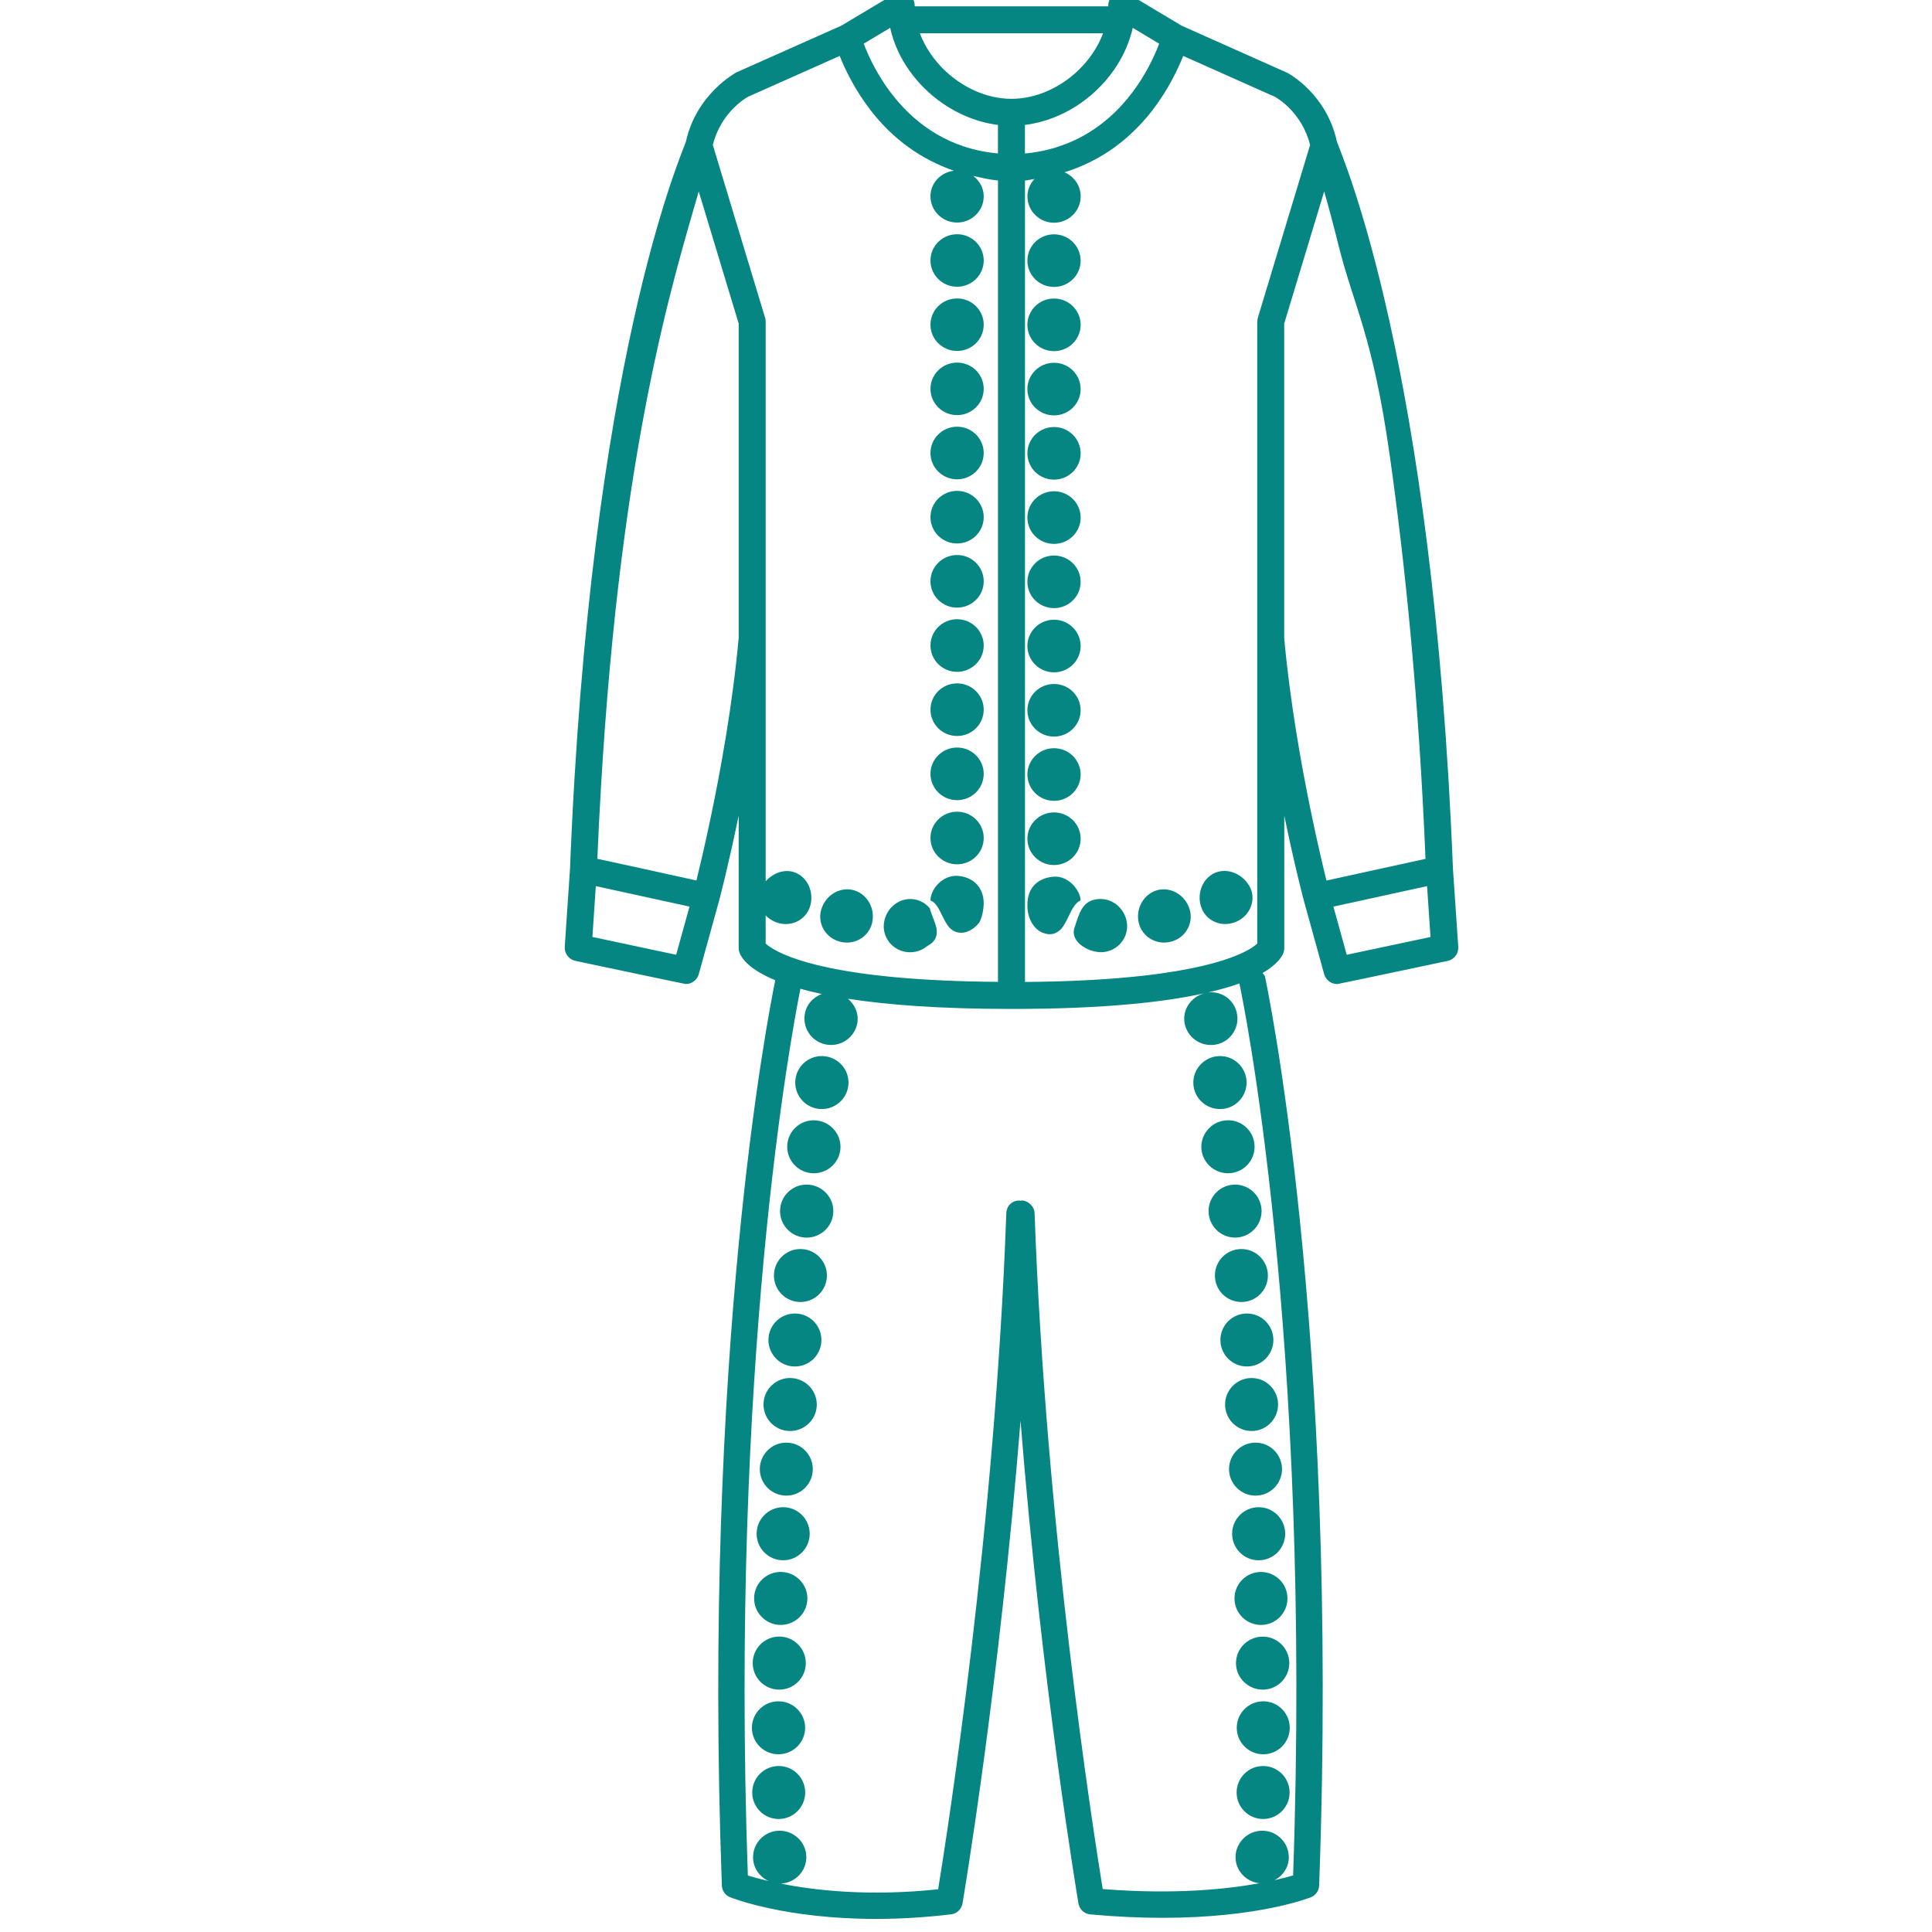 <?xml version="1.0" encoding="utf-8"?>
<!-- Generator: Adobe Illustrator 15.0.0, SVG Export Plug-In . SVG Version: 6.00 Build 0)  -->
<!DOCTYPE svg PUBLIC "-//W3C//DTD SVG 1.1//EN" "http://www.w3.org/Graphics/SVG/1.1/DTD/svg11.dtd">
<svg version="1.1" id="Слой_1" xmlns="http://www.w3.org/2000/svg" xmlns:xlink="http://www.w3.org/1999/xlink" x="0px" y="0px"
	 width="42.52px" height="42.52px" viewBox="0 0 42.52 42.52" enable-background="new 0 0 42.52 42.52" xml:space="preserve">
<g>
	<path fill="#068683" d="M31.977,19.122C31.535,7.991,29.551,3.48,29.424,3.119c-0.229-1.054-1.058-1.498-1.093-1.517
		c-0.005-0.003-2.326-1.037-2.326-1.037L24.84-0.132c-0.092-0.055-0.207-0.056-0.299-0.004c-0.094,0.053-0.15,0.151-0.15,0.259
		c0,0.005-0.001,0.01-0.001,0.016h-4.259c0-0.006,0-0.011,0-0.016c0-0.107-0.058-0.206-0.15-0.259
		c-0.093-0.052-0.207-0.051-0.299,0.004l-1.166,0.697l-2.311,1.029c-0.005,0.003-0.88,0.471-1.109,1.523
		c-0.126,0.361-2.111,4.871-2.551,16.005l-0.116,1.715c-0.01,0.146,0.09,0.279,0.234,0.31c0,0,2.41,0.51,2.43,0.51
		c0.131,0,0.25-0.087,0.286-0.218l0.451-1.63c0-0.001,0.201-0.76,0.427-1.861v2.917c0,0.037,0.007,0.073,0.02,0.107
		c0.047,0.123,0.216,0.365,0.785,0.602c-0.165,0.802-1.604,8.209-1.175,19.923c0.004,0.114,0.075,0.216,0.182,0.258
		c0.06,0.024,1.219,0.477,3.207,0.477c0.5,0,1.054-0.029,1.656-0.101c0.127-0.015,0.229-0.112,0.251-0.238
		c0.01-0.06,0.814-4.808,1.277-10.626c0.462,5.818,1.266,10.566,1.275,10.626c0.022,0.129,0.129,0.228,0.259,0.239
		c0.581,0.054,1.11,0.076,1.589,0.076c2.112,0,3.211-0.431,3.268-0.453c0.105-0.043,0.177-0.144,0.181-0.258
		c0.452-12.354-1.177-19.932-1.192-20.007c-0.008-0.032-0.037-0.049-0.054-0.075c0.311-0.181,0.423-0.347,0.459-0.442
		c0.013-0.034,0.02-0.07,0.02-0.107v-2.916c0.226,1.101,0.427,1.857,0.427,1.858l0.451,1.632c0.037,0.131,0.156,0.218,0.287,0.218
		c0.02,0,2.43-0.51,2.43-0.51c0.145-0.03,0.244-0.163,0.234-0.31L31.977,19.122z M26.041,1.231l1.348,0.601l0.674,0.301
		c0.063,0.034,0.594,0.352,0.77,1.058l-1.15,3.802c-0.006,0.021-0.008,0.044-0.01,0.066c0,0.006-0.003,0.013-0.003,0.019v13.688
		c-0.023,0.022-0.063,0.054-0.121,0.093c-0.368,0.237-1.543,0.725-4.991,0.752V3.973c0.071-0.006,0.138-0.024,0.208-0.034
		c-0.093,0.103-0.154,0.235-0.154,0.384c0,0.319,0.263,0.579,0.586,0.579s0.586-0.26,0.586-0.579c0-0.238-0.146-0.442-0.354-0.531
		c0.546-0.174,1.045-0.455,1.474-0.861c0.161-0.152,0.316-0.316,0.458-0.502C25.711,1.973,25.924,1.522,26.041,1.231z M24.778,1.074
		c0.064-0.149,0.117-0.303,0.152-0.461l0.581,0.348c-0.027,0.073-0.063,0.162-0.11,0.263c-0.276,0.608-0.908,1.625-2.137,2.012
		c-0.012,0.004-0.021,0.009-0.032,0.013c-0.019,0.005-0.037,0.008-0.056,0.014c-0.192,0.055-0.397,0.096-0.619,0.115V2.749
		c0.213-0.026,0.421-0.079,0.621-0.156C23.885,2.322,24.479,1.755,24.778,1.074z M24.277,0.732c-0.111,0.299-0.3,0.577-0.536,0.807
		c-0.396,0.384-0.932,0.636-1.48,0.636c-0.563,0-1.108-0.266-1.507-0.663c-0.185-0.187-0.339-0.4-0.447-0.632
		c-0.023-0.048-0.043-0.099-0.063-0.147H24.277z M19.3,0.787l0.291-0.174c0.146,0.664,0.578,1.263,1.151,1.66
		c0.363,0.251,0.781,0.421,1.221,0.476v0.628c-1.066-0.097-1.784-0.637-2.252-1.204c-0.384-0.463-0.601-0.943-0.702-1.212
		L19.3,0.787z M14.881,21.013l-1.843-0.392l0.075-1.119l2.062,0.451L14.881,21.013z M16.257,14.043
		c-0.134,1.468-0.4,2.928-0.624,3.99c-0.061,0.292-0.12,0.554-0.171,0.777c-0.054,0.233-0.1,0.427-0.135,0.568l-1.209-0.266
		l-0.971-0.211c0.022-0.54,0.049-1.062,0.079-1.566c0.442-7.567,1.611-11.231,2.152-13.122l0.879,2.908V14.043z M16.893,20.803
		c-0.018-0.015-0.032-0.026-0.042-0.037v-0.62c0.056,0.06,0.126,0.108,0.209,0.144c0.33,0.136,0.675-0.035,0.769-0.344
		c0.094-0.31-0.057-0.631-0.317-0.738c-0.222-0.092-0.485-0.01-0.661,0.188V7.077c0-0.028-0.004-0.058-0.013-0.085l-1.15-3.802
		c0.044-0.177,0.11-0.328,0.186-0.458c0.226-0.388,0.536-0.572,0.584-0.6l2.022-0.901c0.116,0.291,0.33,0.741,0.681,1.196
		c0.497,0.645,1.122,1.084,1.832,1.33c-0.288,0.036-0.515,0.27-0.515,0.563c0,0.319,0.263,0.578,0.586,0.578
		c0.324,0,0.586-0.259,0.586-0.578c0-0.186-0.094-0.343-0.231-0.448c0.179,0.039,0.356,0.084,0.545,0.1v17.637
		c-3.496-0.026-4.656-0.528-5.007-0.762C16.931,20.83,16.91,20.815,16.893,20.803z M28.459,41.275
		c-0.095,0.028-0.237,0.065-0.406,0.104c0.178-0.096,0.307-0.273,0.311-0.491c0.008-0.324-0.251-0.592-0.574-0.597
		c-0.322-0.005-0.59,0.25-0.598,0.569c-0.006,0.305,0.227,0.554,0.526,0.587c-0.728,0.133-1.876,0.252-3.449,0.128
		C24.06,40.29,23.014,33.6,22.77,26.701c-0.006-0.159-0.156-0.288-0.299-0.279c-0.005,0-0.008,0.005-0.012,0.006
		c-0.005-0.001-0.008-0.006-0.012-0.006c-0.174-0.009-0.295,0.12-0.3,0.279c-0.245,6.906-1.293,13.608-1.5,14.879
		c-1.533,0.161-2.715,0.024-3.463-0.125c0.319-0.016,0.568-0.277,0.562-0.595c-0.008-0.319-0.274-0.574-0.598-0.569
		c-0.322,0.005-0.582,0.272-0.574,0.597c0.005,0.229,0.146,0.419,0.34,0.51c-0.192-0.045-0.351-0.089-0.455-0.121
		c-0.394-11.266,0.946-18.461,1.157-19.516c0.143,0.04,0.297,0.079,0.471,0.115c-0.191,0.071-0.344,0.234-0.376,0.451
		c-0.049,0.322,0.174,0.62,0.494,0.665c0.32,0.046,0.617-0.173,0.665-0.488c0.031-0.206-0.058-0.396-0.208-0.523
		c0.858,0.133,2.02,0.224,3.599,0.224c2.02,0,3.353-0.147,4.242-0.344c-0.285,0.079-0.479,0.349-0.434,0.644
		c0.049,0.315,0.346,0.534,0.665,0.488c0.32-0.045,0.543-0.343,0.493-0.665c-0.047-0.312-0.332-0.522-0.639-0.486
		c0.271-0.063,0.5-0.13,0.689-0.198C27.346,21.963,28.877,29.329,28.459,41.275z M29.193,19.379
		c-0.075-0.305-0.204-0.848-0.345-1.532c-0.215-1.044-0.459-2.42-0.585-3.804V7.122l0.88-2.909c0.09,0.314,0.198,0.711,0.316,1.188
		c0.334,1.338,0.753,1.985,1.123,4.595c0.344,2.424,0.645,5.394,0.791,8.906L29.92,19.22L29.193,19.379z M29.639,21.013l-0.293-1.06
		l2.061-0.451l0.076,1.119L29.639,21.013z"/>
	<ellipse fill="#068683" cx="21.064" cy="5.733" rx="0.586" ry="0.578"/>
	<ellipse fill="#068683" cx="21.064" cy="7.146" rx="0.586" ry="0.578"/>
	<ellipse fill="#068683" cx="21.064" cy="8.558" rx="0.586" ry="0.578"/>
	<ellipse fill="#068683" cx="21.064" cy="9.97" rx="0.586" ry="0.579"/>
	<ellipse fill="#068683" cx="21.064" cy="11.382" rx="0.586" ry="0.579"/>
	<ellipse fill="#068683" cx="21.064" cy="12.794" rx="0.586" ry="0.579"/>
	<ellipse fill="#068683" cx="21.064" cy="14.207" rx="0.586" ry="0.579"/>
	<ellipse fill="#068683" cx="21.064" cy="15.619" rx="0.586" ry="0.579"/>
	<ellipse fill="#068683" cx="21.064" cy="17.031" rx="0.586" ry="0.579"/>
	<ellipse fill="#068683" cx="21.064" cy="18.443" rx="0.586" ry="0.579"/>
	<path fill="#068683" d="M21.064,19.276c-0.323-0.015-0.586,0.294-0.586,0.544c-0.002-0.004,0.075,0.019,0.144,0.122
		c0.074,0.1,0.128,0.265,0.227,0.414c0.087,0.133,0.243,0.216,0.435,0.149c0.093-0.033,0.192-0.103,0.272-0.207
		c0.056-0.109,0.089-0.258,0.094-0.412C21.651,19.504,21.387,19.291,21.064,19.276z"/>
	<path fill="#068683" d="M20.087,19.788c-0.302-0.029-0.583,0.195-0.631,0.515c-0.048,0.32,0.183,0.62,0.517,0.652
		c0.166,0.016,0.32-0.038,0.438-0.137c0.186-0.096,0.232-0.248,0.196-0.402c-0.04-0.164-0.12-0.315-0.142-0.424
		C20.373,19.88,20.239,19.803,20.087,19.788z"/>
	<path fill="#068683" d="M18.759,19.584c-0.292-0.062-0.594,0.125-0.685,0.435c-0.092,0.311,0.104,0.641,0.438,0.712
		c0.333,0.072,0.642-0.146,0.691-0.466C19.252,19.945,19.05,19.648,18.759,19.584z"/>
	<ellipse fill="#068683" cx="23.197" cy="5.736" rx="0.586" ry="0.579"/>
	<ellipse fill="#068683" cx="23.197" cy="7.149" rx="0.586" ry="0.579"/>
	<ellipse fill="#068683" cx="23.197" cy="8.563" rx="0.586" ry="0.579"/>
	<ellipse fill="#068683" cx="23.197" cy="9.977" rx="0.586" ry="0.579"/>
	<ellipse fill="#068683" cx="23.197" cy="11.391" rx="0.586" ry="0.579"/>
	<ellipse fill="#068683" cx="23.197" cy="12.805" rx="0.586" ry="0.579"/>
	<ellipse fill="#068683" cx="23.197" cy="14.218" rx="0.586" ry="0.579"/>
	<ellipse fill="#068683" cx="23.197" cy="15.632" rx="0.586" ry="0.579"/>
	<ellipse fill="#068683" cx="23.197" cy="17.046" rx="0.586" ry="0.579"/>
	<ellipse fill="#068683" cx="23.197" cy="18.459" rx="0.586" ry="0.579"/>
	<path fill="#068683" d="M23.782,19.819c0-0.213-0.263-0.549-0.586-0.525c-0.321,0.022-0.588,0.21-0.585,0.629
		c-0.004,0.321,0.174,0.559,0.365,0.614c0.183,0.067,0.338-0.018,0.424-0.152c0.102-0.155,0.159-0.33,0.236-0.436
		C23.709,19.84,23.783,19.815,23.782,19.819z"/>
	<path fill="#068683" d="M24.168,19.787c-0.35,0.033-0.408,0.297-0.52,0.628c-0.111,0.329,0.348,0.569,0.633,0.539
		c0.335-0.032,0.566-0.333,0.52-0.651C24.752,19.982,24.471,19.759,24.168,19.787z"/>
	<path fill="#068683" d="M25.053,20.265c0.049,0.318,0.359,0.538,0.693,0.466c0.334-0.071,0.529-0.402,0.438-0.712
		c-0.091-0.31-0.393-0.496-0.686-0.435C25.207,19.648,25.004,19.944,25.053,20.265z"/>
	<path fill="#068683" d="M27.199,20.289c0.332-0.137,0.461-0.517,0.295-0.793c-0.166-0.278-0.486-0.396-0.747-0.289
		c-0.261,0.108-0.411,0.429-0.317,0.738C26.523,20.254,26.869,20.426,27.199,20.289z"/>
	<path fill="#068683" d="M18.167,23.248c-0.319-0.046-0.617,0.179-0.66,0.5c-0.043,0.322,0.186,0.616,0.506,0.656
		c0.321,0.04,0.614-0.185,0.656-0.502C18.711,23.586,18.488,23.293,18.167,23.248z"/>
	<path fill="#068683" d="M17.981,24.66c-0.32-0.04-0.614,0.188-0.652,0.51c-0.038,0.322,0.195,0.612,0.516,0.648
		c0.322,0.035,0.611-0.193,0.649-0.512C18.531,24.99,18.302,24.7,17.981,24.66z"/>
	<path fill="#068683" d="M17.816,26.074c-0.321-0.035-0.612,0.197-0.645,0.519c-0.034,0.323,0.203,0.61,0.524,0.642
		c0.322,0.031,0.609-0.201,0.642-0.52S18.138,26.11,17.816,26.074z"/>
	<circle fill="#068683" cx="17.616" cy="28.072" r="0.583"/>
	<circle fill="#068683" cx="17.495" cy="29.491" r="0.583"/>
	<path fill="#068683" d="M17.43,30.329c-0.322-0.023-0.604,0.22-0.625,0.542c-0.022,0.324,0.225,0.603,0.547,0.622
		c0.323,0.02,0.602-0.224,0.623-0.543C17.996,30.631,17.753,30.353,17.43,30.329z"/>
	<circle fill="#068683" cx="17.305" cy="32.333" r="0.583"/>
	<circle fill="#068683" cx="17.236" cy="33.755" r="0.584"/>
	<path fill="#068683" d="M17.202,34.596c-0.322-0.012-0.596,0.241-0.605,0.564c-0.01,0.324,0.248,0.594,0.57,0.602
		c0.324,0.007,0.592-0.246,0.602-0.566C17.778,34.876,17.525,34.607,17.202,34.596z"/>
	<circle fill="#068683" cx="17.15" cy="36.602" r="0.584"/>
	<path fill="#068683" d="M17.133,38.609c0.324-0.001,0.585-0.261,0.587-0.581c0.001-0.319-0.258-0.582-0.582-0.585
		c-0.322-0.004-0.589,0.256-0.59,0.58S16.81,38.61,17.133,38.609z"/>
	<circle fill="#068683" cx="17.138" cy="39.45" r="0.583"/>
	<path fill="#068683" d="M26.77,23.248c-0.319,0.045-0.544,0.338-0.502,0.654c0.042,0.317,0.336,0.542,0.656,0.502
		c0.32-0.041,0.549-0.334,0.506-0.656C27.387,23.427,27.09,23.202,26.77,23.248z"/>
	<path fill="#068683" d="M26.955,24.66c-0.319,0.04-0.549,0.33-0.512,0.646c0.037,0.318,0.328,0.547,0.648,0.512
		c0.322-0.036,0.554-0.326,0.516-0.648C27.571,24.848,27.278,24.619,26.955,24.66z"/>
	<circle fill="#068683" cx="27.182" cy="26.654" r="0.583"/>
	<circle fill="#068683" cx="27.321" cy="28.072" r="0.583"/>
	<circle fill="#068683" cx="27.442" cy="29.491" r="0.583"/>
	<circle fill="#068683" cx="27.545" cy="30.911" r="0.583"/>
	<circle fill="#068683" cx="27.632" cy="32.333" r="0.583"/>
	<circle fill="#068683" cx="27.701" cy="33.755" r="0.584"/>
	<circle fill="#068683" cx="27.752" cy="35.179" r="0.583"/>
	<path fill="#068683" d="M27.777,36.019c-0.323,0.008-0.58,0.273-0.575,0.594c0.006,0.319,0.272,0.576,0.596,0.573
		c0.323-0.004,0.583-0.27,0.577-0.594C28.369,36.268,28.1,36.012,27.777,36.019z"/>
	<circle fill="#068683" cx="27.802" cy="38.026" r="0.583"/>
	<circle fill="#068683" cx="27.799" cy="39.45" r="0.583"/>
</g>
</svg>
